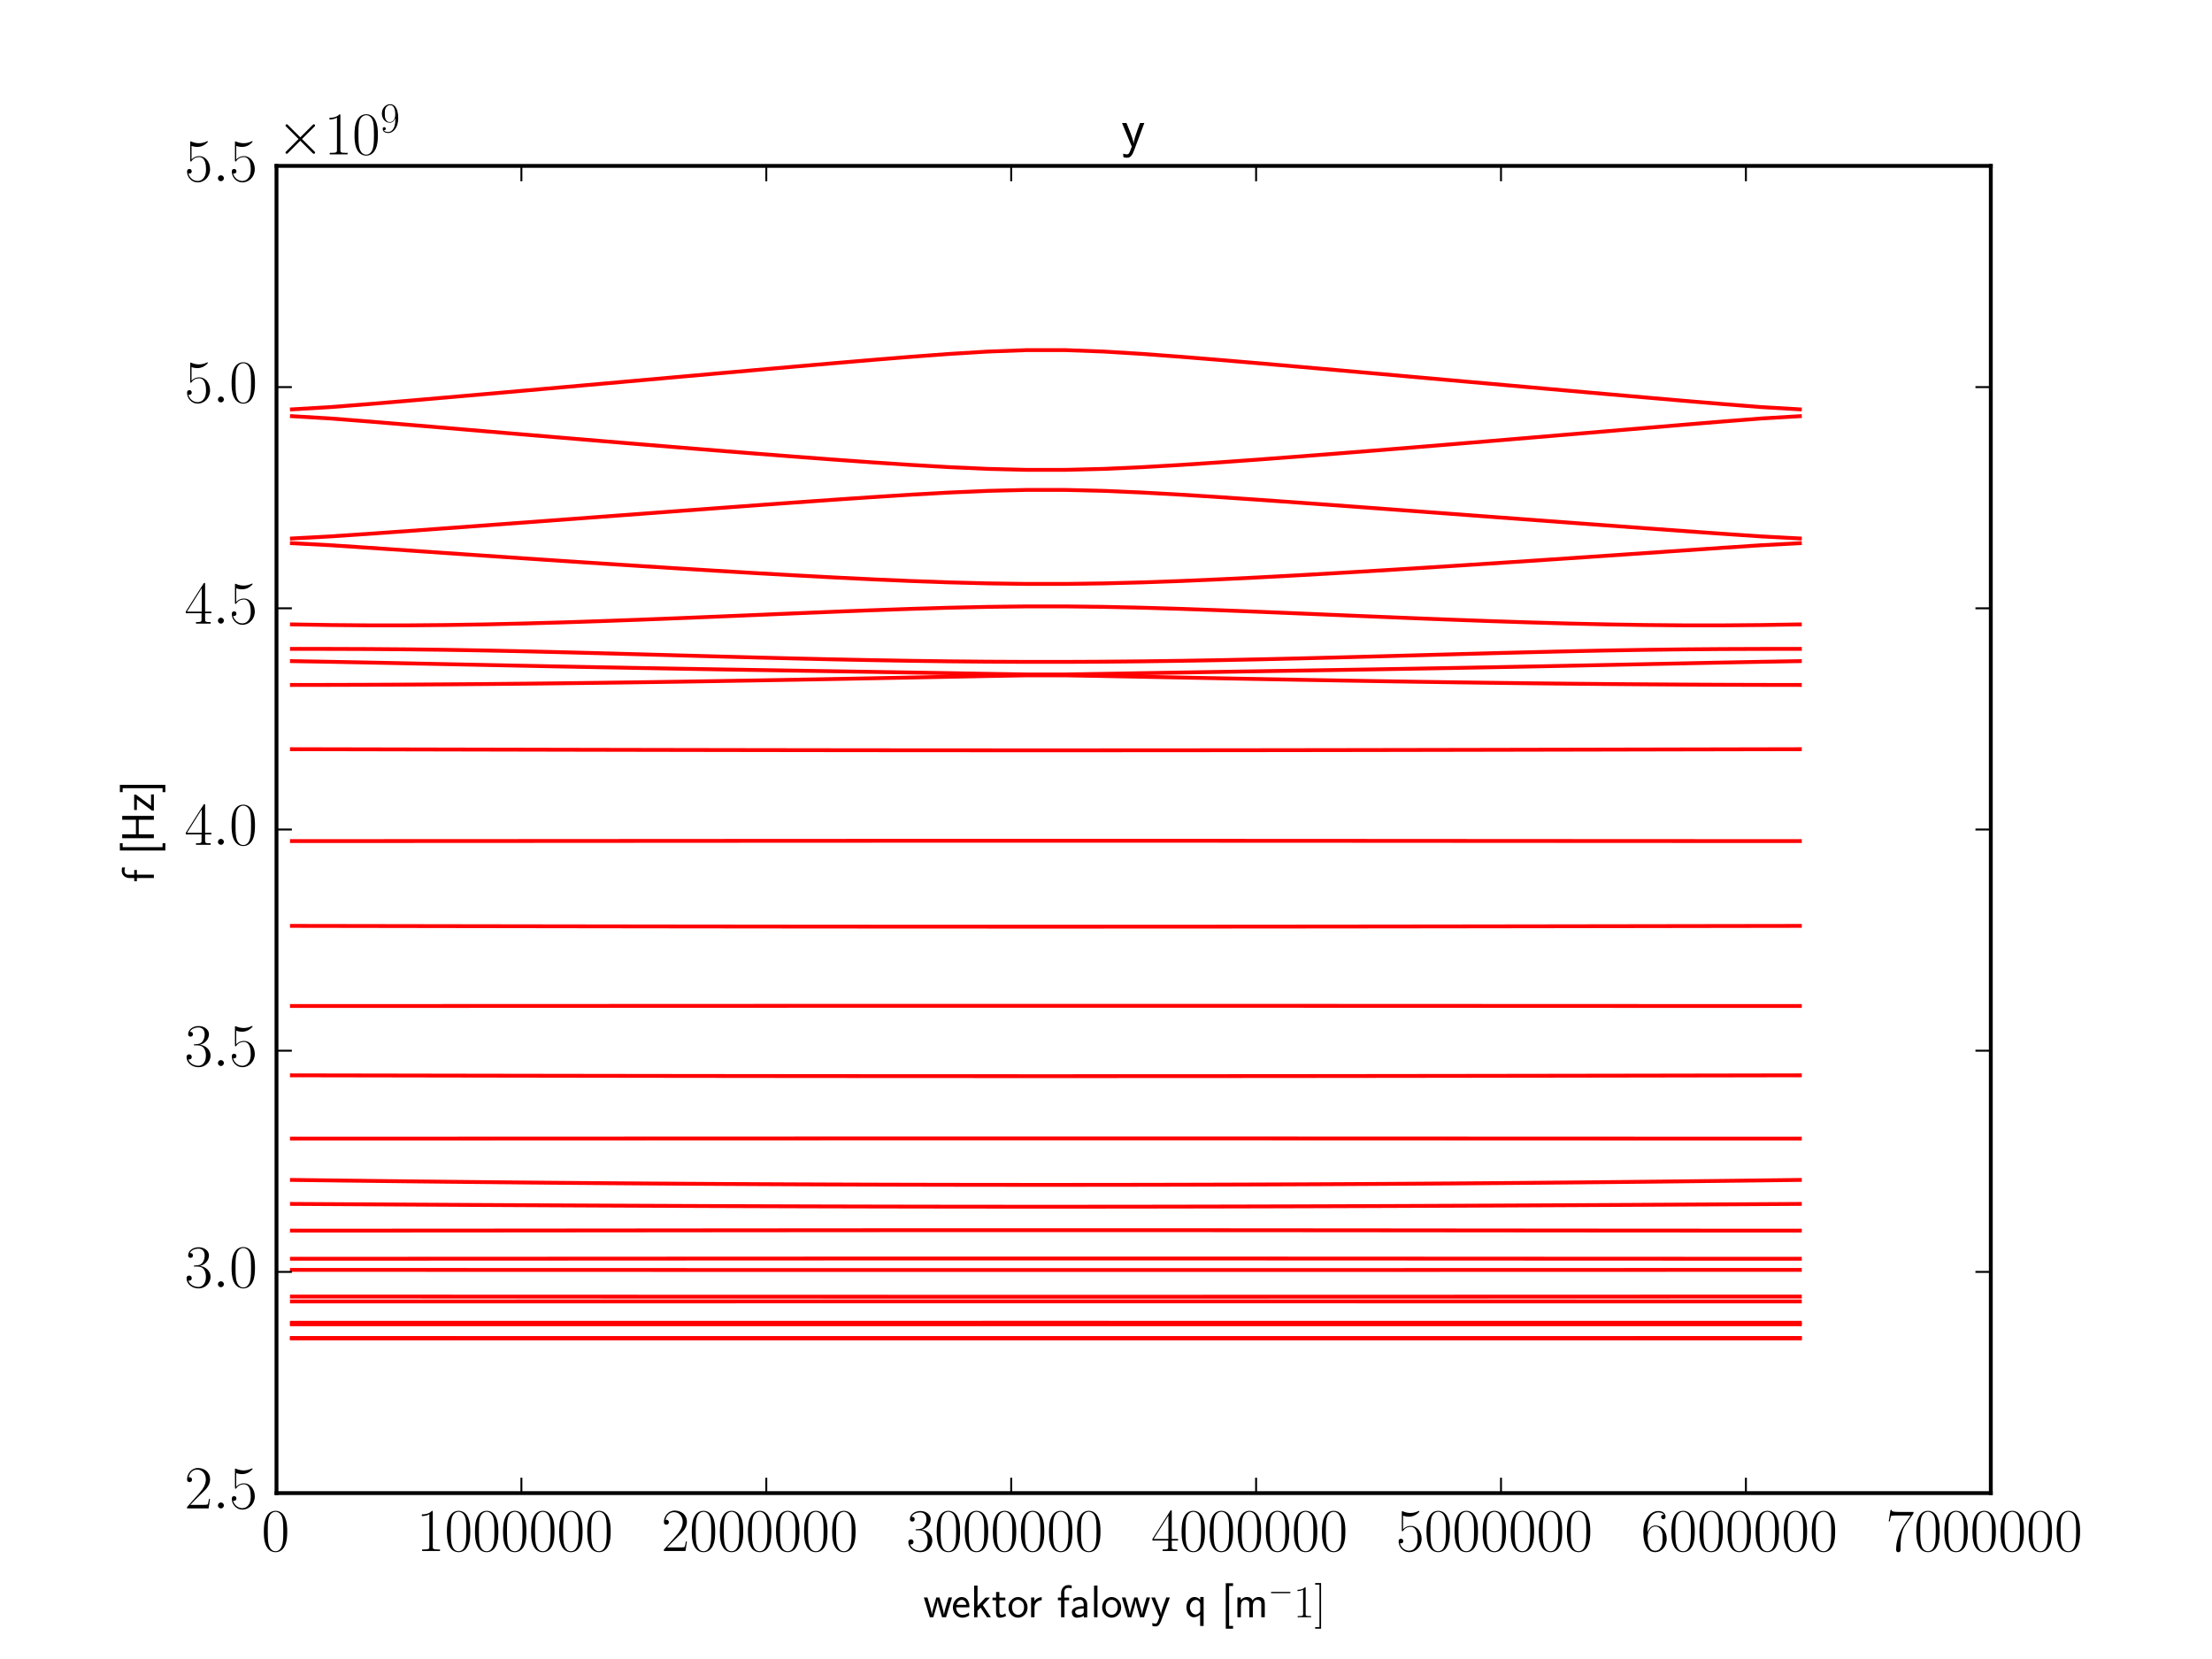 <?xml version="1.0" encoding="utf-8" standalone="no"?>
<!DOCTYPE svg PUBLIC "-//W3C//DTD SVG 1.1//EN"
  "http://www.w3.org/Graphics/SVG/1.1/DTD/svg11.dtd">
<!-- Created with matplotlib (http://matplotlib.org/) -->
<svg height="432pt" version="1.1" viewBox="0 0 576 432" width="576pt" xmlns="http://www.w3.org/2000/svg" xmlns:xlink="http://www.w3.org/1999/xlink">
 <defs>
  <style type="text/css">
*{stroke-linecap:butt;stroke-linejoin:round;stroke-miterlimit:100000;}
  </style>
 </defs>
 <g id="figure_1">
  <g id="patch_1">
   <path d="M 0 432 
L 576 432 
L 576 0 
L 0 0 
z
" style="fill:#ffffff;"/>
  </g>
  <g id="axes_1">
   <g id="patch_2">
    <path d="M 72 388.8 
L 518.4 388.8 
L 518.4 43.2 
L 72 43.2 
z
" style="fill:#ffffff;"/>
   </g>
   <g id="line2d_1">
    <path clip-path="url(#p11ca527cda)" d="M 76.007 348.497 
L 86.075 348.497 
L 96.144 348.497 
L 106.213 348.497 
L 116.281 348.497 
L 126.35 348.497 
L 136.418 348.497 
L 146.487 348.497 
L 156.555 348.497 
L 166.624 348.497 
L 176.693 348.497 
L 186.761 348.497 
L 196.83 348.497 
L 206.898 348.497 
L 216.967 348.497 
L 227.035 348.497 
L 237.104 348.497 
L 247.172 348.497 
L 257.241 348.497 
L 267.31 348.497 
L 277.378 348.497 
L 287.447 348.497 
L 297.515 348.497 
L 307.584 348.497 
L 317.652 348.497 
L 327.721 348.497 
L 337.79 348.497 
L 347.858 348.497 
L 357.927 348.497 
L 367.995 348.497 
L 378.064 348.497 
L 388.132 348.497 
L 398.201 348.497 
L 408.269 348.497 
L 418.338 348.497 
L 428.407 348.497 
L 438.475 348.497 
L 448.544 348.497 
L 458.612 348.497 
L 468.681 348.497 
" style="fill:none;stroke:#ff0000;stroke-linecap:square;"/>
   </g>
   <g id="line2d_2">
    <path clip-path="url(#p11ca527cda)" d="M 76.007 348.412 
L 86.075 348.412 
L 96.144 348.412 
L 106.213 348.412 
L 116.281 348.412 
L 126.35 348.413 
L 136.418 348.413 
L 146.487 348.413 
L 156.555 348.413 
L 166.624 348.413 
L 176.693 348.414 
L 186.761 348.414 
L 196.83 348.414 
L 206.898 348.414 
L 216.967 348.414 
L 227.035 348.414 
L 237.104 348.414 
L 247.172 348.414 
L 257.241 348.414 
L 267.31 348.414 
L 277.378 348.414 
L 287.447 348.414 
L 297.515 348.414 
L 307.584 348.414 
L 317.652 348.414 
L 327.721 348.414 
L 337.79 348.414 
L 347.858 348.414 
L 357.927 348.414 
L 367.995 348.414 
L 378.064 348.413 
L 388.132 348.413 
L 398.201 348.413 
L 408.269 348.413 
L 418.338 348.413 
L 428.407 348.412 
L 438.475 348.412 
L 448.544 348.412 
L 458.612 348.412 
L 468.681 348.412 
" style="fill:none;stroke:#ff0000;stroke-linecap:square;"/>
   </g>
   <g id="line2d_3">
    <path clip-path="url(#p11ca527cda)" d="M 76.007 344.844 
L 86.075 344.844 
L 96.144 344.844 
L 106.213 344.844 
L 116.281 344.844 
L 126.35 344.845 
L 136.418 344.845 
L 146.487 344.845 
L 156.555 344.845 
L 166.624 344.845 
L 176.693 344.845 
L 186.761 344.846 
L 196.83 344.846 
L 206.898 344.846 
L 216.967 344.846 
L 227.035 344.846 
L 237.104 344.846 
L 247.172 344.846 
L 257.241 344.846 
L 267.31 344.846 
L 277.378 344.846 
L 287.447 344.846 
L 297.515 344.846 
L 307.584 344.846 
L 317.652 344.846 
L 327.721 344.846 
L 337.79 344.846 
L 347.858 344.846 
L 357.927 344.846 
L 367.995 344.845 
L 378.064 344.845 
L 388.132 344.845 
L 398.201 344.845 
L 408.269 344.845 
L 418.338 344.845 
L 428.407 344.844 
L 438.475 344.844 
L 448.544 344.844 
L 458.612 344.844 
L 468.681 344.844 
" style="fill:none;stroke:#ff0000;stroke-linecap:square;"/>
   </g>
   <g id="line2d_4">
    <path clip-path="url(#p11ca527cda)" d="M 76.007 344.44 
L 86.075 344.44 
L 96.144 344.44 
L 106.213 344.44 
L 116.281 344.44 
L 126.35 344.439 
L 136.418 344.439 
L 146.487 344.438 
L 156.555 344.438 
L 166.624 344.437 
L 176.693 344.437 
L 186.761 344.437 
L 196.83 344.436 
L 206.898 344.436 
L 216.967 344.435 
L 227.035 344.435 
L 237.104 344.435 
L 247.172 344.435 
L 257.241 344.434 
L 267.31 344.434 
L 277.378 344.434 
L 287.447 344.434 
L 297.515 344.435 
L 307.584 344.435 
L 317.652 344.435 
L 327.721 344.435 
L 337.79 344.436 
L 347.858 344.436 
L 357.927 344.437 
L 367.995 344.437 
L 378.064 344.437 
L 388.132 344.438 
L 398.201 344.438 
L 408.269 344.439 
L 418.338 344.439 
L 428.407 344.44 
L 438.475 344.44 
L 448.544 344.44 
L 458.612 344.44 
L 468.681 344.44 
" style="fill:none;stroke:#ff0000;stroke-linecap:square;"/>
   </g>
   <g id="line2d_5">
    <path clip-path="url(#p11ca527cda)" d="M 76.007 338.891 
L 86.075 338.891 
L 96.144 338.891 
L 106.213 338.891 
L 116.281 338.89 
L 126.35 338.89 
L 136.418 338.889 
L 146.487 338.889 
L 156.555 338.888 
L 166.624 338.888 
L 176.693 338.887 
L 186.761 338.887 
L 196.83 338.886 
L 206.898 338.886 
L 216.967 338.885 
L 227.035 338.885 
L 237.104 338.884 
L 247.172 338.884 
L 257.241 338.884 
L 267.31 338.884 
L 277.378 338.884 
L 287.447 338.884 
L 297.515 338.884 
L 307.584 338.885 
L 317.652 338.885 
L 327.721 338.885 
L 337.79 338.886 
L 347.858 338.886 
L 357.927 338.887 
L 367.995 338.887 
L 378.064 338.888 
L 388.132 338.888 
L 398.201 338.889 
L 408.269 338.889 
L 418.338 338.89 
L 428.407 338.89 
L 438.475 338.891 
L 448.544 338.891 
L 458.612 338.891 
L 468.681 338.891 
" style="fill:none;stroke:#ff0000;stroke-linecap:square;"/>
   </g>
   <g id="line2d_6">
    <path clip-path="url(#p11ca527cda)" d="M 76.007 337.617 
L 86.075 337.62 
L 96.144 337.623 
L 106.213 337.626 
L 116.281 337.629 
L 126.35 337.633 
L 136.418 337.636 
L 146.487 337.639 
L 156.555 337.642 
L 166.624 337.645 
L 176.693 337.648 
L 186.761 337.651 
L 196.83 337.653 
L 206.898 337.656 
L 216.967 337.658 
L 227.035 337.659 
L 237.104 337.661 
L 247.172 337.662 
L 257.241 337.662 
L 267.31 337.663 
L 277.378 337.663 
L 287.447 337.662 
L 297.515 337.662 
L 307.584 337.661 
L 317.652 337.659 
L 327.721 337.658 
L 337.79 337.656 
L 347.858 337.653 
L 357.927 337.651 
L 367.995 337.648 
L 378.064 337.645 
L 388.132 337.642 
L 398.201 337.639 
L 408.269 337.636 
L 418.338 337.633 
L 428.407 337.629 
L 438.475 337.626 
L 448.544 337.623 
L 458.612 337.62 
L 468.681 337.617 
" style="fill:none;stroke:#ff0000;stroke-linecap:square;"/>
   </g>
   <g id="line2d_7">
    <path clip-path="url(#p11ca527cda)" d="M 76.007 330.678 
L 86.075 330.679 
L 96.144 330.681 
L 106.213 330.683 
L 116.281 330.685 
L 126.35 330.688 
L 136.418 330.691 
L 146.487 330.693 
L 156.555 330.696 
L 166.624 330.699 
L 176.693 330.701 
L 186.761 330.704 
L 196.83 330.706 
L 206.898 330.708 
L 216.967 330.71 
L 227.035 330.712 
L 237.104 330.713 
L 247.172 330.714 
L 257.241 330.715 
L 267.31 330.715 
L 277.378 330.715 
L 287.447 330.715 
L 297.515 330.714 
L 307.584 330.713 
L 317.652 330.712 
L 327.721 330.71 
L 337.79 330.708 
L 347.858 330.706 
L 357.927 330.704 
L 367.995 330.701 
L 378.064 330.699 
L 388.132 330.696 
L 398.201 330.693 
L 408.269 330.69 
L 418.338 330.688 
L 428.407 330.685 
L 438.475 330.683 
L 448.544 330.681 
L 458.612 330.679 
L 468.681 330.678 
" style="fill:none;stroke:#ff0000;stroke-linecap:square;"/>
   </g>
   <g id="line2d_8">
    <path clip-path="url(#p11ca527cda)" d="M 76.007 327.774 
L 86.075 327.773 
L 96.144 327.771 
L 106.213 327.768 
L 116.281 327.764 
L 126.35 327.76 
L 136.418 327.756 
L 146.487 327.751 
L 156.555 327.746 
L 166.624 327.741 
L 176.693 327.736 
L 186.761 327.731 
L 196.83 327.727 
L 206.898 327.723 
L 216.967 327.719 
L 227.035 327.716 
L 237.104 327.713 
L 247.172 327.711 
L 257.241 327.71 
L 267.31 327.709 
L 277.378 327.709 
L 287.447 327.71 
L 297.515 327.711 
L 307.584 327.713 
L 317.652 327.716 
L 327.721 327.719 
L 337.79 327.723 
L 347.858 327.727 
L 357.927 327.731 
L 367.995 327.736 
L 378.064 327.741 
L 388.132 327.746 
L 398.201 327.751 
L 408.269 327.756 
L 418.338 327.76 
L 428.407 327.764 
L 438.475 327.768 
L 448.544 327.771 
L 458.612 327.773 
L 468.681 327.774 
" style="fill:none;stroke:#ff0000;stroke-linecap:square;"/>
   </g>
   <g id="line2d_9">
    <path clip-path="url(#p11ca527cda)" d="M 76.007 320.449 
L 86.075 320.447 
L 96.144 320.444 
L 106.213 320.44 
L 116.281 320.434 
L 126.35 320.428 
L 136.418 320.42 
L 146.487 320.412 
L 156.555 320.403 
L 166.624 320.395 
L 176.693 320.386 
L 186.761 320.377 
L 196.83 320.369 
L 206.898 320.361 
L 216.967 320.354 
L 227.035 320.348 
L 237.104 320.343 
L 247.172 320.339 
L 257.241 320.337 
L 267.31 320.336 
L 277.378 320.336 
L 287.447 320.337 
L 297.515 320.339 
L 307.584 320.343 
L 317.652 320.348 
L 327.721 320.354 
L 337.79 320.361 
L 347.858 320.369 
L 357.927 320.377 
L 367.995 320.386 
L 378.064 320.395 
L 388.132 320.404 
L 398.201 320.412 
L 408.269 320.42 
L 418.338 320.428 
L 428.407 320.434 
L 438.475 320.44 
L 448.544 320.444 
L 458.612 320.447 
L 468.681 320.449 
" style="fill:none;stroke:#ff0000;stroke-linecap:square;"/>
   </g>
   <g id="line2d_10">
    <path clip-path="url(#p11ca527cda)" d="M 76.007 313.496 
L 86.075 313.555 
L 96.144 313.613 
L 106.213 313.67 
L 116.281 313.726 
L 126.35 313.78 
L 136.418 313.832 
L 146.487 313.882 
L 156.555 313.93 
L 166.624 313.975 
L 176.693 314.018 
L 186.761 314.057 
L 196.83 314.092 
L 206.898 314.124 
L 216.967 314.152 
L 227.035 314.175 
L 237.104 314.194 
L 247.172 314.209 
L 257.241 314.219 
L 267.31 314.223 
L 277.378 314.223 
L 287.447 314.219 
L 297.515 314.209 
L 307.584 314.194 
L 317.652 314.175 
L 327.721 314.152 
L 337.79 314.124 
L 347.858 314.092 
L 357.927 314.057 
L 367.995 314.018 
L 378.064 313.975 
L 388.132 313.93 
L 398.201 313.882 
L 408.269 313.832 
L 418.338 313.78 
L 428.407 313.725 
L 438.475 313.67 
L 448.544 313.613 
L 458.612 313.555 
L 468.681 313.496 
" style="fill:none;stroke:#ff0000;stroke-linecap:square;"/>
   </g>
   <g id="line2d_11">
    <path clip-path="url(#p11ca527cda)" d="M 76.007 307.25 
L 86.075 307.378 
L 96.144 307.5 
L 106.213 307.616 
L 116.281 307.724 
L 126.35 307.826 
L 136.418 307.921 
L 146.487 308.01 
L 156.555 308.091 
L 166.624 308.166 
L 176.693 308.234 
L 186.761 308.295 
L 196.83 308.349 
L 206.898 308.397 
L 216.967 308.437 
L 227.035 308.471 
L 237.104 308.498 
L 247.172 308.518 
L 257.241 308.532 
L 267.31 308.539 
L 277.378 308.539 
L 287.447 308.532 
L 297.515 308.518 
L 307.584 308.498 
L 317.652 308.471 
L 327.721 308.437 
L 337.79 308.397 
L 347.858 308.349 
L 357.927 308.295 
L 367.995 308.234 
L 378.064 308.166 
L 388.132 308.091 
L 398.201 308.01 
L 408.269 307.921 
L 418.338 307.826 
L 428.407 307.724 
L 438.475 307.615 
L 448.544 307.5 
L 458.612 307.378 
L 468.681 307.25 
" style="fill:none;stroke:#ff0000;stroke-linecap:square;"/>
   </g>
   <g id="line2d_12">
    <path clip-path="url(#p11ca527cda)" d="M 76.007 296.489 
L 86.075 296.488 
L 96.144 296.486 
L 106.213 296.484 
L 116.281 296.481 
L 126.35 296.478 
L 136.418 296.474 
L 146.487 296.471 
L 156.555 296.467 
L 166.624 296.463 
L 176.693 296.459 
L 186.761 296.455 
L 196.83 296.452 
L 206.898 296.449 
L 216.967 296.446 
L 227.035 296.444 
L 237.104 296.442 
L 247.172 296.44 
L 257.241 296.439 
L 267.31 296.439 
L 277.378 296.439 
L 287.447 296.439 
L 297.515 296.441 
L 307.584 296.442 
L 317.652 296.444 
L 327.721 296.446 
L 337.79 296.449 
L 347.858 296.452 
L 357.927 296.456 
L 367.995 296.459 
L 378.064 296.463 
L 388.132 296.467 
L 398.201 296.471 
L 408.269 296.475 
L 418.338 296.478 
L 428.407 296.481 
L 438.475 296.484 
L 448.544 296.486 
L 458.612 296.488 
L 468.681 296.489 
" style="fill:none;stroke:#ff0000;stroke-linecap:square;"/>
   </g>
   <g id="line2d_13">
    <path clip-path="url(#p11ca527cda)" d="M 76.007 280.013 
L 86.075 280.031 
L 96.144 280.048 
L 106.213 280.065 
L 116.281 280.082 
L 126.35 280.099 
L 136.418 280.114 
L 146.487 280.129 
L 156.555 280.144 
L 166.624 280.157 
L 176.693 280.17 
L 186.761 280.181 
L 196.83 280.192 
L 206.898 280.201 
L 216.967 280.209 
L 227.035 280.216 
L 237.104 280.221 
L 247.172 280.225 
L 257.241 280.228 
L 267.31 280.229 
L 277.378 280.229 
L 287.447 280.228 
L 297.515 280.225 
L 307.584 280.221 
L 317.652 280.215 
L 327.721 280.209 
L 337.79 280.201 
L 347.858 280.191 
L 357.927 280.181 
L 367.995 280.169 
L 378.064 280.157 
L 388.132 280.143 
L 398.201 280.129 
L 408.269 280.114 
L 418.338 280.098 
L 428.407 280.082 
L 438.475 280.065 
L 448.544 280.048 
L 458.612 280.03 
L 468.681 280.012 
" style="fill:none;stroke:#ff0000;stroke-linecap:square;"/>
   </g>
   <g id="line2d_14">
    <path clip-path="url(#p11ca527cda)" d="M 76.007 261.958 
L 86.075 261.957 
L 96.144 261.956 
L 106.213 261.953 
L 116.281 261.95 
L 126.35 261.947 
L 136.418 261.944 
L 146.487 261.94 
L 156.555 261.936 
L 166.624 261.932 
L 176.693 261.928 
L 186.761 261.924 
L 196.83 261.92 
L 206.898 261.917 
L 216.967 261.914 
L 227.035 261.911 
L 237.104 261.909 
L 247.172 261.907 
L 257.241 261.906 
L 267.31 261.906 
L 277.378 261.906 
L 287.447 261.906 
L 297.515 261.907 
L 307.584 261.909 
L 317.652 261.911 
L 327.721 261.914 
L 337.79 261.917 
L 347.858 261.92 
L 357.927 261.924 
L 367.995 261.928 
L 378.064 261.932 
L 388.132 261.936 
L 398.201 261.94 
L 408.269 261.944 
L 418.338 261.948 
L 428.407 261.951 
L 438.475 261.954 
L 448.544 261.956 
L 458.612 261.958 
L 468.681 261.958 
" style="fill:none;stroke:#ff0000;stroke-linecap:square;"/>
   </g>
   <g id="line2d_15">
    <path clip-path="url(#p11ca527cda)" d="M 76.007 241.101 
L 86.075 241.116 
L 96.144 241.132 
L 106.213 241.147 
L 116.281 241.162 
L 126.35 241.178 
L 136.418 241.192 
L 146.487 241.207 
L 156.555 241.22 
L 166.624 241.234 
L 176.693 241.246 
L 186.761 241.257 
L 196.83 241.267 
L 206.898 241.277 
L 216.967 241.285 
L 227.035 241.292 
L 237.104 241.297 
L 247.172 241.301 
L 257.241 241.304 
L 267.31 241.306 
L 277.378 241.306 
L 287.447 241.304 
L 297.515 241.301 
L 307.584 241.297 
L 317.652 241.291 
L 327.721 241.285 
L 337.79 241.276 
L 347.858 241.267 
L 357.927 241.257 
L 367.995 241.245 
L 378.064 241.233 
L 388.132 241.22 
L 398.201 241.206 
L 408.269 241.192 
L 418.338 241.177 
L 428.407 241.162 
L 438.475 241.146 
L 448.544 241.131 
L 458.612 241.116 
L 468.681 241.101 
" style="fill:none;stroke:#ff0000;stroke-linecap:square;"/>
   </g>
   <g id="line2d_16">
    <path clip-path="url(#p11ca527cda)" d="M 76.007 219.009 
L 86.075 219.008 
L 96.144 219.005 
L 106.213 219.002 
L 116.281 218.998 
L 126.35 218.993 
L 136.418 218.988 
L 146.487 218.982 
L 156.555 218.976 
L 166.624 218.97 
L 176.693 218.964 
L 186.761 218.959 
L 196.83 218.953 
L 206.898 218.948 
L 216.967 218.944 
L 227.035 218.94 
L 237.104 218.936 
L 247.172 218.934 
L 257.241 218.932 
L 267.31 218.932 
L 277.378 218.932 
L 287.447 218.932 
L 297.515 218.934 
L 307.584 218.937 
L 317.652 218.94 
L 327.721 218.944 
L 337.79 218.948 
L 347.858 218.953 
L 357.927 218.959 
L 367.995 218.965 
L 378.064 218.971 
L 388.132 218.977 
L 398.201 218.983 
L 408.269 218.988 
L 418.338 218.994 
L 428.407 218.998 
L 438.475 219.003 
L 448.544 219.006 
L 458.612 219.008 
L 468.681 219.009 
" style="fill:none;stroke:#ff0000;stroke-linecap:square;"/>
   </g>
   <g id="line2d_17">
    <path clip-path="url(#p11ca527cda)" d="M 76.007 195.088 
L 86.075 195.108 
L 96.144 195.128 
L 106.213 195.149 
L 116.281 195.17 
L 126.35 195.191 
L 136.418 195.212 
L 146.487 195.233 
L 156.555 195.253 
L 166.624 195.272 
L 176.693 195.29 
L 186.761 195.307 
L 196.83 195.323 
L 206.898 195.337 
L 216.967 195.35 
L 227.035 195.361 
L 237.104 195.369 
L 247.172 195.376 
L 257.241 195.38 
L 267.31 195.383 
L 277.378 195.383 
L 287.447 195.38 
L 297.515 195.376 
L 307.584 195.369 
L 317.652 195.36 
L 327.721 195.35 
L 337.79 195.337 
L 347.858 195.323 
L 357.927 195.307 
L 367.995 195.29 
L 378.064 195.271 
L 388.132 195.252 
L 398.201 195.232 
L 408.269 195.212 
L 418.338 195.191 
L 428.407 195.169 
L 438.475 195.148 
L 448.544 195.128 
L 458.612 195.107 
L 468.681 195.087 
" style="fill:none;stroke:#ff0000;stroke-linecap:square;"/>
   </g>
   <g id="line2d_18">
    <path clip-path="url(#p11ca527cda)" d="M 76.007 178.359 
L 86.075 178.344 
L 96.144 178.313 
L 106.213 178.265 
L 116.281 178.202 
L 126.35 178.123 
L 136.418 178.029 
L 146.487 177.921 
L 156.555 177.798 
L 166.624 177.662 
L 176.693 177.514 
L 186.761 177.354 
L 196.83 177.184 
L 206.898 177.005 
L 216.967 176.818 
L 227.035 176.626 
L 237.104 176.43 
L 247.172 176.233 
L 257.241 176.038 
L 267.31 175.861 
L 277.378 175.861 
L 287.447 176.037 
L 297.515 176.232 
L 307.584 176.43 
L 317.652 176.626 
L 327.721 176.818 
L 337.79 177.005 
L 347.858 177.184 
L 357.927 177.354 
L 367.995 177.514 
L 378.064 177.662 
L 388.132 177.798 
L 398.201 177.921 
L 408.269 178.029 
L 418.338 178.123 
L 428.407 178.202 
L 438.475 178.265 
L 448.544 178.313 
L 458.612 178.344 
L 468.681 178.359 
" style="fill:none;stroke:#ff0000;stroke-linecap:square;"/>
   </g>
   <g id="line2d_19">
    <path clip-path="url(#p11ca527cda)" d="M 76.007 172.156 
L 86.075 172.331 
L 96.144 172.528 
L 106.213 172.735 
L 116.281 172.946 
L 126.35 173.156 
L 136.418 173.363 
L 146.487 173.564 
L 156.555 173.758 
L 166.624 173.945 
L 176.693 174.125 
L 186.761 174.298 
L 196.83 174.466 
L 206.898 174.629 
L 216.967 174.791 
L 227.035 174.954 
L 237.104 175.119 
L 247.172 175.288 
L 257.241 175.462 
L 267.31 175.628 
L 277.378 175.628 
L 287.447 175.463 
L 297.515 175.288 
L 307.584 175.119 
L 317.652 174.954 
L 327.721 174.792 
L 337.79 174.63 
L 347.858 174.466 
L 357.927 174.298 
L 367.995 174.125 
L 378.064 173.945 
L 388.132 173.758 
L 398.201 173.564 
L 408.269 173.363 
L 418.338 173.156 
L 428.407 172.946 
L 438.475 172.735 
L 448.544 172.528 
L 458.612 172.332 
L 468.681 172.156 
" style="fill:none;stroke:#ff0000;stroke-linecap:square;"/>
   </g>
   <g id="line2d_20">
    <path clip-path="url(#p11ca527cda)" d="M 76.007 168.967 
L 86.075 168.975 
L 96.144 169.011 
L 106.213 169.089 
L 116.281 169.215 
L 126.35 169.387 
L 136.418 169.598 
L 146.487 169.84 
L 156.555 170.104 
L 166.624 170.38 
L 176.693 170.66 
L 186.761 170.938 
L 196.83 171.208 
L 206.898 171.462 
L 216.967 171.695 
L 227.035 171.901 
L 237.104 172.075 
L 247.172 172.21 
L 257.241 172.303 
L 267.31 172.35 
L 277.378 172.35 
L 287.447 172.303 
L 297.515 172.21 
L 307.584 172.075 
L 317.652 171.902 
L 327.721 171.695 
L 337.79 171.462 
L 347.858 171.208 
L 357.927 170.939 
L 367.995 170.661 
L 378.064 170.38 
L 388.132 170.104 
L 398.201 169.841 
L 408.269 169.599 
L 418.338 169.387 
L 428.407 169.215 
L 438.475 169.09 
L 448.544 169.012 
L 458.612 168.976 
L 468.681 168.968 
" style="fill:none;stroke:#ff0000;stroke-linecap:square;"/>
   </g>
   <g id="line2d_21">
    <path clip-path="url(#p11ca527cda)" d="M 76.007 162.59 
L 86.075 162.755 
L 96.144 162.839 
L 106.213 162.837 
L 116.281 162.751 
L 126.35 162.588 
L 136.418 162.357 
L 146.487 162.07 
L 156.555 161.737 
L 166.624 161.369 
L 176.693 160.975 
L 186.761 160.563 
L 196.83 160.141 
L 206.898 159.718 
L 216.967 159.303 
L 227.035 158.909 
L 237.104 158.55 
L 247.172 158.248 
L 257.241 158.025 
L 267.31 157.906 
L 277.378 157.906 
L 287.447 158.025 
L 297.515 158.247 
L 307.584 158.549 
L 317.652 158.908 
L 327.721 159.302 
L 337.79 159.717 
L 347.858 160.141 
L 357.927 160.562 
L 367.995 160.974 
L 378.064 161.368 
L 388.132 161.736 
L 398.201 162.069 
L 408.269 162.356 
L 418.338 162.587 
L 428.407 162.751 
L 438.475 162.836 
L 448.544 162.838 
L 458.612 162.755 
L 468.681 162.59 
" style="fill:none;stroke:#ff0000;stroke-linecap:square;"/>
   </g>
   <g id="line2d_22">
    <path clip-path="url(#p11ca527cda)" d="M 76.007 141.446 
L 86.075 141.978 
L 96.144 142.643 
L 106.213 143.331 
L 116.281 144.023 
L 126.35 144.711 
L 136.418 145.394 
L 146.487 146.068 
L 156.555 146.731 
L 166.624 147.383 
L 176.693 148.021 
L 186.761 148.641 
L 196.83 149.241 
L 206.898 149.814 
L 216.967 150.354 
L 227.035 150.85 
L 237.104 151.288 
L 247.172 151.65 
L 257.241 151.911 
L 267.31 152.05 
L 277.378 152.05 
L 287.447 151.912 
L 297.515 151.65 
L 307.584 151.289 
L 317.652 150.851 
L 327.721 150.355 
L 337.79 149.815 
L 347.858 149.242 
L 357.927 148.642 
L 367.995 148.022 
L 378.064 147.384 
L 388.132 146.732 
L 398.201 146.069 
L 408.269 145.395 
L 418.338 144.712 
L 428.407 144.024 
L 438.475 143.332 
L 448.544 142.644 
L 458.612 141.978 
L 468.681 141.447 
" style="fill:none;stroke:#ff0000;stroke-linecap:square;"/>
   </g>
   <g id="line2d_23">
    <path clip-path="url(#p11ca527cda)" d="M 76.007 140.217 
L 86.075 139.68 
L 96.144 138.998 
L 106.213 138.281 
L 116.281 137.551 
L 126.35 136.812 
L 136.418 136.068 
L 146.487 135.32 
L 156.555 134.57 
L 166.624 133.82 
L 176.693 133.07 
L 186.761 132.324 
L 196.83 131.583 
L 206.898 130.854 
L 216.967 130.141 
L 227.035 129.457 
L 237.104 128.819 
L 247.172 128.257 
L 257.241 127.82 
L 267.31 127.574 
L 277.378 127.574 
L 287.447 127.819 
L 297.515 128.256 
L 307.584 128.817 
L 317.652 129.456 
L 327.721 130.14 
L 337.79 130.852 
L 347.858 131.582 
L 357.927 132.322 
L 367.995 133.068 
L 378.064 133.818 
L 388.132 134.569 
L 398.201 135.318 
L 408.269 136.066 
L 418.338 136.81 
L 428.407 137.549 
L 438.475 138.28 
L 448.544 138.996 
L 458.612 139.678 
L 468.681 140.216 
" style="fill:none;stroke:#ff0000;stroke-linecap:square;"/>
   </g>
   <g id="line2d_24">
    <path clip-path="url(#p11ca527cda)" d="M 76.007 108.373 
L 86.075 108.971 
L 96.144 109.761 
L 106.213 110.596 
L 116.281 111.445 
L 126.35 112.298 
L 136.418 113.149 
L 146.487 113.997 
L 156.555 114.84 
L 166.624 115.676 
L 176.693 116.503 
L 186.761 117.319 
L 196.83 118.122 
L 206.898 118.906 
L 216.967 119.665 
L 227.035 120.388 
L 237.104 121.057 
L 247.172 121.642 
L 257.241 122.094 
L 267.31 122.348 
L 277.378 122.348 
L 287.447 122.095 
L 297.515 121.643 
L 307.584 121.058 
L 317.652 120.389 
L 327.721 119.666 
L 337.79 118.907 
L 347.858 118.123 
L 357.927 117.321 
L 367.995 116.505 
L 378.064 115.677 
L 388.132 114.842 
L 398.201 113.999 
L 408.269 113.151 
L 418.338 112.299 
L 428.407 111.447 
L 438.475 110.598 
L 448.544 109.762 
L 458.612 108.972 
L 468.681 108.374 
" style="fill:none;stroke:#ff0000;stroke-linecap:square;"/>
   </g>
   <g id="line2d_25">
    <path clip-path="url(#p11ca527cda)" d="M 76.007 106.598 
L 86.075 106.004 
L 96.144 105.211 
L 106.213 104.364 
L 116.281 103.495 
L 126.35 102.615 
L 136.418 101.727 
L 146.487 100.835 
L 156.555 99.94 
L 166.624 99.042 
L 176.693 98.144 
L 186.761 97.247 
L 196.83 96.353 
L 206.898 95.465 
L 216.967 94.59 
L 227.035 93.734 
L 237.104 92.915 
L 247.172 92.164 
L 257.241 91.545 
L 267.31 91.172 
L 277.378 91.171 
L 287.447 91.544 
L 297.515 92.163 
L 307.584 92.914 
L 317.652 93.733 
L 327.721 94.588 
L 337.79 95.464 
L 347.858 96.351 
L 357.927 97.245 
L 367.995 98.143 
L 378.064 99.041 
L 388.132 99.938 
L 398.201 100.834 
L 408.269 101.726 
L 418.338 102.614 
L 428.407 103.494 
L 438.475 104.363 
L 448.544 105.21 
L 458.612 106.003 
L 468.681 106.598 
" style="fill:none;stroke:#ff0000;stroke-linecap:square;"/>
   </g>
   <g id="patch_3">
    <path d="M 518.4 388.8 
L 518.4 43.2 
" style="fill:none;stroke:#000000;stroke-linecap:square;stroke-linejoin:miter;"/>
   </g>
   <g id="patch_4">
    <path d="M 72 43.2 
L 518.4 43.2 
" style="fill:none;stroke:#000000;stroke-linecap:square;stroke-linejoin:miter;"/>
   </g>
   <g id="patch_5">
    <path d="M 72 388.8 
L 72 43.2 
" style="fill:none;stroke:#000000;stroke-linecap:square;stroke-linejoin:miter;"/>
   </g>
   <g id="patch_6">
    <path d="M 72 388.8 
L 518.4 388.8 
" style="fill:none;stroke:#000000;stroke-linecap:square;stroke-linejoin:miter;"/>
   </g>
   <g id="matplotlib.axis_1">
    <g id="xtick_1">
     <g id="line2d_26">
      <defs>
       <path d="M 0 0 
L 0 -4 
" id="m822b0a47ec" style="stroke:#000000;stroke-width:0.5;"/>
      </defs>
      <g>
       <use style="stroke:#000000;stroke-width:0.5;" x="72.0" xlink:href="#m822b0a47ec" y="388.8"/>
      </g>
     </g>
     <g id="line2d_27">
      <defs>
       <path d="M 0 0 
L 0 4 
" id="m34c91d3767" style="stroke:#000000;stroke-width:0.5;"/>
      </defs>
      <g>
       <use style="stroke:#000000;stroke-width:0.5;" x="72.0" xlink:href="#m34c91d3767" y="43.2"/>
      </g>
     </g>
     <g id="text_1">
      <!-- $0$ -->
      <defs>
       <path d="M 42 31.641 
C 42 37.75 41.906 48.125 37.703 56.109 
C 34 63.109 28.094 65.594 22.906 65.594 
C 18.094 65.594 12 63.406 8.203 56.203 
C 4.203 48.719 3.797 39.438 3.797 31.641 
C 3.797 25.953 3.906 17.281 7 9.672 
C 11.297 -0.609 19 -2 22.906 -2 
C 27.5 -2 34.5 -0.109 38.594 9.375 
C 41.594 16.281 42 24.359 42 31.641 
M 22.906 -0.406 
C 16.5 -0.406 12.703 5.078 11.297 12.688 
C 10.203 18.562 10.203 27.156 10.203 32.75 
C 10.203 40.438 10.203 46.828 11.5 52.922 
C 13.406 61.391 19 64 22.906 64 
C 27 64 32.297 61.297 34.203 53.125 
C 35.5 47.438 35.594 40.734 35.594 32.75 
C 35.594 26.25 35.594 18.266 34.406 12.375 
C 32.297 1.484 26.406 -0.406 22.906 -0.406 
" id="CMR17-48"/>
      </defs>
      <g transform="translate(68.098 403.87)scale(0.16 -0.16)">
       <use transform="scale(0.996)" xlink:href="#CMR17-48"/>
      </g>
     </g>
    </g>
    <g id="xtick_2">
     <g id="line2d_28">
      <g>
       <use style="stroke:#000000;stroke-width:0.5;" x="135.771" xlink:href="#m822b0a47ec" y="388.8"/>
      </g>
     </g>
     <g id="line2d_29">
      <g>
       <use style="stroke:#000000;stroke-width:0.5;" x="135.771" xlink:href="#m34c91d3767" y="43.2"/>
      </g>
     </g>
     <g id="text_2">
      <!-- $1000000$ -->
      <defs>
       <path d="M 26.594 63.406 
C 26.594 65.5 26.5 65.5 25.094 65.5 
C 21.203 61.188 15.297 59.797 9.703 59.797 
C 9.406 59.797 8.906 59.797 8.797 59.5 
C 8.703 59.297 8.703 59.094 8.703 57 
C 11.797 57 17 57.594 21 59.984 
L 21 7.203 
C 21 3.688 20.797 2.5 12.203 2.5 
L 9.203 2.5 
L 9.203 0 
C 14 0 19 0 23.797 0 
C 28.594 0 33.594 0 38.406 0 
L 38.406 2.5 
L 35.406 2.5 
C 26.797 2.5 26.594 3.594 26.594 7.156 
z
" id="CMR17-49"/>
      </defs>
      <g transform="translate(108.457 403.87)scale(0.16 -0.16)">
       <use transform="scale(0.996)" xlink:href="#CMR17-49"/>
       <use transform="translate(45.69 0.0)scale(0.996)" xlink:href="#CMR17-48"/>
       <use transform="translate(91.381 0.0)scale(0.996)" xlink:href="#CMR17-48"/>
       <use transform="translate(137.071 0.0)scale(0.996)" xlink:href="#CMR17-48"/>
       <use transform="translate(182.762 0.0)scale(0.996)" xlink:href="#CMR17-48"/>
       <use transform="translate(228.452 0.0)scale(0.996)" xlink:href="#CMR17-48"/>
       <use transform="translate(274.143 0.0)scale(0.996)" xlink:href="#CMR17-48"/>
      </g>
     </g>
    </g>
    <g id="xtick_3">
     <g id="line2d_30">
      <g>
       <use style="stroke:#000000;stroke-width:0.5;" x="199.543" xlink:href="#m822b0a47ec" y="388.8"/>
      </g>
     </g>
     <g id="line2d_31">
      <g>
       <use style="stroke:#000000;stroke-width:0.5;" x="199.543" xlink:href="#m34c91d3767" y="43.2"/>
      </g>
     </g>
     <g id="text_3">
      <!-- $2000000$ -->
      <defs>
       <path d="M 41.703 15.453 
L 39.906 15.453 
C 38.906 8.375 38.094 7.172 37.703 6.562 
C 37.203 5.766 30 5.766 28.594 5.766 
L 9.406 5.766 
C 13 9.672 20 16.75 28.5 24.953 
C 34.594 30.734 41.703 37.531 41.703 47.422 
C 41.703 59.219 32.297 66 21.797 66 
C 10.797 66 4.094 56.312 4.094 47.344 
C 4.094 43.438 7 42.938 8.203 42.938 
C 9.203 42.938 12.203 43.547 12.203 47.031 
C 12.203 50.109 9.594 51 8.203 51 
C 7.594 51 7 50.906 6.594 50.703 
C 8.5 59.219 14.297 63.406 20.406 63.406 
C 29.094 63.406 34.797 56.516 34.797 47.422 
C 34.797 38.734 29.703 31.25 24 24.75 
L 4.094 2.281 
L 4.094 0 
L 39.297 0 
z
" id="CMR17-50"/>
      </defs>
      <g transform="translate(172.229 403.87)scale(0.16 -0.16)">
       <use transform="scale(0.996)" xlink:href="#CMR17-50"/>
       <use transform="translate(45.69 0.0)scale(0.996)" xlink:href="#CMR17-48"/>
       <use transform="translate(91.381 0.0)scale(0.996)" xlink:href="#CMR17-48"/>
       <use transform="translate(137.071 0.0)scale(0.996)" xlink:href="#CMR17-48"/>
       <use transform="translate(182.762 0.0)scale(0.996)" xlink:href="#CMR17-48"/>
       <use transform="translate(228.452 0.0)scale(0.996)" xlink:href="#CMR17-48"/>
       <use transform="translate(274.143 0.0)scale(0.996)" xlink:href="#CMR17-48"/>
      </g>
     </g>
    </g>
    <g id="xtick_4">
     <g id="line2d_32">
      <g>
       <use style="stroke:#000000;stroke-width:0.5;" x="263.314" xlink:href="#m822b0a47ec" y="388.8"/>
      </g>
     </g>
     <g id="line2d_33">
      <g>
       <use style="stroke:#000000;stroke-width:0.5;" x="263.314" xlink:href="#m34c91d3767" y="43.2"/>
      </g>
     </g>
     <g id="text_4">
      <!-- $3000000$ -->
      <defs>
       <path d="M 22.094 33.703 
C 31 33.703 34.906 25.969 34.906 17.031 
C 34.906 5 28.5 0.391 22.703 0.391 
C 17.406 0.391 8.797 3.031 6.094 10.828 
C 6.594 10.625 7.094 10.625 7.594 10.625 
C 10 10.625 11.797 12.219 11.797 14.812 
C 11.797 17.703 9.594 19 7.594 19 
C 5.906 19 3.297 18.203 3.297 14.469 
C 3.297 5.234 12.297 -2 22.906 -2 
C 34 -2 42.5 6.719 42.5 16.953 
C 42.5 26.672 34.5 33.688 25 34.797 
C 32.594 36.375 39.906 43.062 39.906 52.016 
C 39.906 59.688 32 65.297 23 65.297 
C 13.906 65.297 5.906 59.828 5.906 52.016 
C 5.906 48.594 8.5 48 9.797 48 
C 11.906 48 13.703 49.297 13.703 51.891 
C 13.703 54.469 11.906 55.766 9.797 55.766 
C 9.406 55.766 8.906 55.766 8.5 55.578 
C 11.406 61.859 19.297 63 22.797 63 
C 26.297 63 32.906 61.328 32.906 51.875 
C 32.906 49.109 32.5 44.188 29.094 39.844 
C 26.094 36 22.703 36 19.406 35.688 
C 18.906 35.688 16.594 35.453 16.203 35.453 
C 15.5 35.359 15.094 35.266 15.094 34.5 
C 15.094 33.797 15.203 33.703 17.203 33.703 
z
" id="CMR17-51"/>
      </defs>
      <g transform="translate(236 403.87)scale(0.16 -0.16)">
       <use transform="scale(0.996)" xlink:href="#CMR17-51"/>
       <use transform="translate(45.69 0.0)scale(0.996)" xlink:href="#CMR17-48"/>
       <use transform="translate(91.381 0.0)scale(0.996)" xlink:href="#CMR17-48"/>
       <use transform="translate(137.071 0.0)scale(0.996)" xlink:href="#CMR17-48"/>
       <use transform="translate(182.762 0.0)scale(0.996)" xlink:href="#CMR17-48"/>
       <use transform="translate(228.452 0.0)scale(0.996)" xlink:href="#CMR17-48"/>
       <use transform="translate(274.143 0.0)scale(0.996)" xlink:href="#CMR17-48"/>
      </g>
     </g>
    </g>
    <g id="xtick_5">
     <g id="line2d_34">
      <g>
       <use style="stroke:#000000;stroke-width:0.5;" x="327.086" xlink:href="#m822b0a47ec" y="388.8"/>
      </g>
     </g>
     <g id="line2d_35">
      <g>
       <use style="stroke:#000000;stroke-width:0.5;" x="327.086" xlink:href="#m34c91d3767" y="43.2"/>
      </g>
     </g>
     <g id="text_5">
      <!-- $4000000$ -->
      <defs>
       <path d="M 33.594 64.406 
C 33.594 66.5 33.5 66.5 31.703 66.5 
L 2 19.594 
L 2 17 
L 27.797 17 
L 27.797 7.141 
C 27.797 3.5 27.594 2.5 20.594 2.5 
L 18.703 2.5 
L 18.703 0 
C 21.906 0 27.297 0 30.703 0 
C 34.094 0 39.5 0 42.703 0 
L 42.703 2.5 
L 40.797 2.5 
C 33.797 2.5 33.594 3.5 33.594 7.141 
L 33.594 17 
L 43.797 17 
L 43.797 19.594 
L 33.594 19.594 
z
M 28.094 57.859 
L 28.094 19.594 
L 4 19.594 
z
" id="CMR17-52"/>
      </defs>
      <g transform="translate(299.772 403.87)scale(0.16 -0.16)">
       <use transform="scale(0.996)" xlink:href="#CMR17-52"/>
       <use transform="translate(45.69 0.0)scale(0.996)" xlink:href="#CMR17-48"/>
       <use transform="translate(91.381 0.0)scale(0.996)" xlink:href="#CMR17-48"/>
       <use transform="translate(137.071 0.0)scale(0.996)" xlink:href="#CMR17-48"/>
       <use transform="translate(182.762 0.0)scale(0.996)" xlink:href="#CMR17-48"/>
       <use transform="translate(228.452 0.0)scale(0.996)" xlink:href="#CMR17-48"/>
       <use transform="translate(274.143 0.0)scale(0.996)" xlink:href="#CMR17-48"/>
      </g>
     </g>
    </g>
    <g id="xtick_6">
     <g id="line2d_36">
      <g>
       <use style="stroke:#000000;stroke-width:0.5;" x="390.857" xlink:href="#m822b0a47ec" y="388.8"/>
      </g>
     </g>
     <g id="line2d_37">
      <g>
       <use style="stroke:#000000;stroke-width:0.5;" x="390.857" xlink:href="#m34c91d3767" y="43.2"/>
      </g>
     </g>
     <g id="text_6">
      <!-- $5000000$ -->
      <defs>
       <path d="M 11.406 57.688 
C 12.406 57.281 16.5 56 20.703 56 
C 30 56 35.094 61.109 38 64.062 
C 38 64.953 38 65.5 37.406 65.5 
C 37.297 65.5 37.094 65.5 36.297 65.047 
C 32.797 63.406 28.703 62.078 23.703 62.078 
C 20.703 62.078 16.203 62.484 11.297 64.672 
C 10.203 65.172 10 65.172 9.906 65.172 
C 9.406 65.172 9.297 65.062 9.297 63.078 
L 9.297 34.422 
C 9.297 32.641 9.297 32.141 10.297 32.141 
C 10.797 32.141 11 32.344 11.5 33.031 
C 14.703 37.516 19.094 39.406 24.094 39.406 
C 27.594 39.406 35.094 37.219 35.094 20.141 
C 35.094 16.953 35.094 11.172 32.094 6.578 
C 29.594 2.484 25.703 0.391 21.406 0.391 
C 14.797 0.391 8.094 5 6.297 12.719 
C 6.703 12.609 7.5 12.422 7.906 12.422 
C 9.203 12.422 11.703 13.125 11.703 16.219 
C 11.703 18.906 9.797 20 7.906 20 
C 5.594 20 4.094 18.594 4.094 15.797 
C 4.094 7.094 11 -2 21.594 -2 
C 31.906 -2 41.703 6.875 41.703 19.75 
C 41.703 31.719 33.906 41 24.203 41 
C 19.094 41 14.797 39.109 11.406 35.531 
z
" id="CMR17-53"/>
      </defs>
      <g transform="translate(363.543 403.87)scale(0.16 -0.16)">
       <use transform="scale(0.996)" xlink:href="#CMR17-53"/>
       <use transform="translate(45.69 0.0)scale(0.996)" xlink:href="#CMR17-48"/>
       <use transform="translate(91.381 0.0)scale(0.996)" xlink:href="#CMR17-48"/>
       <use transform="translate(137.071 0.0)scale(0.996)" xlink:href="#CMR17-48"/>
       <use transform="translate(182.762 0.0)scale(0.996)" xlink:href="#CMR17-48"/>
       <use transform="translate(228.452 0.0)scale(0.996)" xlink:href="#CMR17-48"/>
       <use transform="translate(274.143 0.0)scale(0.996)" xlink:href="#CMR17-48"/>
      </g>
     </g>
    </g>
    <g id="xtick_7">
     <g id="line2d_38">
      <g>
       <use style="stroke:#000000;stroke-width:0.5;" x="454.629" xlink:href="#m822b0a47ec" y="388.8"/>
      </g>
     </g>
     <g id="line2d_39">
      <g>
       <use style="stroke:#000000;stroke-width:0.5;" x="454.629" xlink:href="#m34c91d3767" y="43.2"/>
      </g>
     </g>
     <g id="text_7">
      <!-- $6000000$ -->
      <defs>
       <path d="M 10.594 34 
C 10.594 57.656 21.797 63 28.297 63 
C 30.406 63 35.5 62.641 37.5 59 
C 35.906 59 32.906 59 32.906 55.516 
C 32.906 52.828 35.094 51.922 36.5 51.922 
C 37.406 51.922 40.094 52.312 40.094 55.625 
C 40.094 61.781 35.094 65.297 28.203 65.297 
C 16.297 65.297 3.797 52.969 3.797 31 
C 3.797 3.953 15.094 -2 23.094 -2 
C 32.797 -2 42 6.672 42 20.047 
C 42 32.516 33.906 41.594 23.703 41.594 
C 17.594 41.594 13.094 37.609 10.594 30.625 
z
M 23.094 0.391 
C 10.797 0.391 10.797 18.75 10.797 22.438 
C 10.797 29.625 14.203 40 23.5 40 
C 25.203 40 30.094 40 33.406 33.125 
C 35.203 29.219 35.203 25.141 35.203 20.141 
C 35.203 14.75 35.203 10.781 33.094 6.781 
C 30.906 2.672 27.703 0.391 23.094 0.391 
" id="CMR17-54"/>
      </defs>
      <g transform="translate(427.315 403.87)scale(0.16 -0.16)">
       <use transform="scale(0.996)" xlink:href="#CMR17-54"/>
       <use transform="translate(45.69 0.0)scale(0.996)" xlink:href="#CMR17-48"/>
       <use transform="translate(91.381 0.0)scale(0.996)" xlink:href="#CMR17-48"/>
       <use transform="translate(137.071 0.0)scale(0.996)" xlink:href="#CMR17-48"/>
       <use transform="translate(182.762 0.0)scale(0.996)" xlink:href="#CMR17-48"/>
       <use transform="translate(228.452 0.0)scale(0.996)" xlink:href="#CMR17-48"/>
       <use transform="translate(274.143 0.0)scale(0.996)" xlink:href="#CMR17-48"/>
      </g>
     </g>
    </g>
    <g id="xtick_8">
     <g id="line2d_40">
      <g>
       <use style="stroke:#000000;stroke-width:0.5;" x="518.4" xlink:href="#m822b0a47ec" y="388.8"/>
      </g>
     </g>
     <g id="line2d_41">
      <g>
       <use style="stroke:#000000;stroke-width:0.5;" x="518.4" xlink:href="#m34c91d3767" y="43.2"/>
      </g>
     </g>
     <g id="text_8">
      <!-- $7000000$ -->
      <defs>
       <path d="M 45.094 61.578 
L 45.094 63.766 
L 21.594 63.766 
C 9.906 63.766 9.703 65.078 9.297 67 
L 7.5 67 
L 4.594 48.344 
L 6.406 48.344 
C 6.703 50.234 7.406 55.312 8.594 57.203 
C 9.203 58 16.594 58 18.297 58 
L 40.297 58 
L 29.203 41.578 
C 21.797 30.531 16.703 15.609 16.703 2.578 
C 16.703 1.391 16.703 -2 20.297 -2 
C 23.906 -2 23.906 1.391 23.906 2.672 
L 23.906 7.266 
C 23.906 23.562 26.703 34.312 31.297 41.188 
z
" id="CMR17-55"/>
      </defs>
      <g transform="translate(491.086 403.87)scale(0.16 -0.16)">
       <use transform="scale(0.996)" xlink:href="#CMR17-55"/>
       <use transform="translate(45.69 0.0)scale(0.996)" xlink:href="#CMR17-48"/>
       <use transform="translate(91.381 0.0)scale(0.996)" xlink:href="#CMR17-48"/>
       <use transform="translate(137.071 0.0)scale(0.996)" xlink:href="#CMR17-48"/>
       <use transform="translate(182.762 0.0)scale(0.996)" xlink:href="#CMR17-48"/>
       <use transform="translate(228.452 0.0)scale(0.996)" xlink:href="#CMR17-48"/>
       <use transform="translate(274.143 0.0)scale(0.996)" xlink:href="#CMR17-48"/>
      </g>
     </g>
    </g>
    <g id="text_9">
     <!-- wektor falowy q [m^-1] -->
     <defs>
      <path d="M 14.797 69 
L 7.406 69 
L 7.406 0 
L 14.797 0 
z
" id="CMSS17-108"/>
      <path d="M 65.906 23 
C 67.594 23 69.406 23 69.406 25 
C 69.406 27 67.594 27 65.906 27 
L 11.797 27 
C 10.094 27 8.297 27 8.297 25 
C 8.297 23 10.094 23 11.797 23 
z
" id="CMSY10-0"/>
      <path d="M 37.594 27.984 
C 37.594 37.375 30.906 43.875 21.906 43.875 
C 17.5 43.875 12.703 43.078 7.203 39.891 
L 7.797 33.359 
C 10.297 35.125 14.594 38 21.797 38 
C 26.906 38 30 34.062 30 27.844 
L 30 24 
C 14 24 4 19.344 4 11.344 
C 4 7.203 6.5 -1 14.797 -1 
C 16.297 -1 24.406 -1 30.203 3.391 
L 30.203 -0.297 
L 37.594 -0.297 
z
M 30 12.75 
C 30 10.953 30 8.562 27 6.781 
C 24.406 5.078 21.094 5.078 19.703 5.078 
C 14.703 5.078 11.297 7.984 11.297 11.625 
C 11.297 18.922 26.906 18.922 30 18.922 
z
" id="CMSS17-97"/>
      <path d="M 62.703 43 
L 55.094 43 
L 49.797 25.016 
C 48.703 21.219 45.594 10.703 45.203 5.797 
L 45.094 5.797 
C 44.906 8.812 43.203 16 40.406 25.516 
L 35.297 43 
L 28.406 43 
L 23.406 25.906 
C 20.906 17.203 19 9.797 18.797 5.797 
L 18.703 5.797 
C 18.297 11.703 14.203 25.516 13.594 27.703 
L 9.094 43 
L 1.297 43 
L 14.297 0 
L 21.906 0 
C 27.094 17.125 31.094 30.359 31.406 37.031 
C 31.594 33.75 33.297 26.672 34.297 23.188 
L 40.906 0 
L 49.703 0 
z
" id="CMSS17-119"/>
      <path d="M 26.5 26.375 
L 42 42.797 
L 32.406 42.797 
L 14.906 24.281 
L 14.906 69 
L 7.5 69 
L 7.5 0 
L 14.797 0 
L 14.797 13.938 
L 21.5 21 
L 35.594 0 
L 44.094 0 
z
" id="CMSS17-107"/>
      <path d="M 41.797 43 
L 34 43 
C 25.5 20.219 22.594 10.969 22.406 5.984 
L 22.297 5.984 
C 22 10.875 17.594 22.812 14.094 31.359 
L 9.406 43 
L 1.297 43 
L 19 0.203 
C 17.906 -2.781 16.297 -7.266 15.797 -8.266 
C 13.594 -13.828 12.094 -13.828 10.5 -13.828 
C 10.094 -13.828 6.906 -13.828 3.297 -12.641 
L 3.906 -19.203 
C 6.406 -19.703 8.906 -20 10.703 -20 
C 13.203 -20 18.203 -20 22.797 -7.766 
z
" id="CMSS17-121"/>
      <path d="M 14.906 21.297 
C 14.906 30.703 21.797 37 30.594 37 
L 30.594 43.578 
C 24.203 43.578 18.203 40.391 14.594 35.203 
L 14.594 43.094 
L 7.5 43.094 
L 7.5 0 
L 14.906 0 
z
" id="CMSS17-114"/>
      <path d="M 67 29.328 
C 67 36.062 65.297 44 54.094 44 
C 46.594 44 42.094 39.312 40.094 36.422 
C 38.297 41.719 34.094 44 28.094 44 
C 21.297 44 17 40.125 14.703 37.328 
L 14.703 43.094 
L 7.406 43.094 
L 7.406 0 
L 15 0 
L 15 24.359 
C 15 30.297 17.203 37.938 24.297 37.938 
C 33.406 37.938 33.406 31.5 33.406 28.578 
L 33.406 0 
L 41 0 
L 41 24.359 
C 41 30.297 43.203 37.938 50.297 37.938 
C 59.406 37.938 59.406 31.5 59.406 28.578 
L 59.406 0 
L 67 0 
z
" id="CMSS17-109"/>
      <path d="M 40.797 44 
L 33.406 44 
L 33.406 37.938 
C 33 38.438 28.406 44 20.594 44 
C 11.5 44 3.297 34.812 3.297 21.859 
C 3.297 9.891 10.203 -0.078 19.203 -0.078 
C 23.406 -0.078 28.703 1.422 33.203 5.703 
L 33.203 -19 
L 40.797 -19 
z
M 33.406 14.281 
C 33.406 13 33.406 11.219 30.297 8.656 
C 29.5 7.969 27.297 6 23.5 6 
C 16.406 6 10.906 13.281 10.906 21.859 
C 10.906 31.422 17.594 37.734 24.406 37.734 
C 30.094 37.734 33.406 32.203 33.406 28.078 
z
" id="CMSS17-113"/>
      <path d="M 14.297 74.484 
L 1.406 74.484 
L 1.406 71 
L 10.797 71 
L 10.797 -21.516 
L 1.406 -21.516 
L 1.406 -25 
L 14.297 -25 
z
" id="CMR17-93"/>
      <path d="M 16.797 37 
L 26.906 37 
L 26.906 42.766 
L 16.594 42.766 
L 16.594 55.609 
C 16.594 62.719 22 63.938 25.094 63.938 
C 26.094 63.938 28.906 63.938 32.5 62.641 
L 32.5 69.203 
C 30.203 69.703 27.406 70 25.203 70 
C 15.906 70 9.406 62.391 9.406 52.484 
L 9.406 42.766 
L 2.5 42.766 
L 2.5 37 
L 9.406 37 
L 9.406 0 
L 16.797 0 
z
" id="CMSS17-102"/>
      <path d="M 39.094 21.516 
C 39.094 24.844 38.906 31.297 35.703 36.641 
C 32.203 42.391 26.5 44 22.203 44 
C 11.797 44 3 34.188 3 21.484 
C 3 9.094 12.094 -1 23.594 -1 
C 28.094 -1 33.594 0.297 38.594 3.875 
C 38.594 4.281 38.406 6.469 38.297 6.562 
C 38.297 6.766 38 9.844 38 10.25 
C 33.203 6.359 27.703 5.078 23.703 5.078 
C 17.297 5.078 10.406 10.422 10.094 21.516 
z
M 10.906 27 
C 12.203 32.562 16.594 37.828 22.203 37.828 
C 23.703 37.828 30.703 37.828 32.5 27 
z
" id="CMSS17-101"/>
      <path d="M 44.203 21.188 
C 44.203 34 34.703 44 23.5 44 
C 12 44 2.703 33.703 2.703 21.188 
C 2.703 8.5 12.297 -1 23.406 -1 
C 34.797 -1 44.203 8.797 44.203 21.188 
M 23.5 5.266 
C 16.406 5.266 10.297 11.078 10.297 22 
C 10.297 33.609 17.406 37.922 23.406 37.922 
C 29.906 37.922 36.594 33.219 36.594 22 
C 36.594 10.672 30.094 5.266 23.5 5.266 
" id="CMSS17-111"/>
      <path d="M 25.203 -25 
L 25.203 -18.938 
L 16.594 -18.938 
L 16.594 68 
L 25.203 68 
L 25.203 74.078 
L 9.297 74.078 
L 9.297 -25 
z
" id="CMSS17-91"/>
      <path d="M 16.703 37 
L 29.703 37 
L 29.703 42.766 
L 16.703 42.766 
L 16.703 55 
L 9.594 55 
L 9.594 42.766 
L 1.703 42.766 
L 1.703 37 
L 9.406 37 
L 9.406 11.703 
C 9.406 6 10.703 -1 17.297 -1 
C 22.297 -1 26.906 0.391 31.297 2.688 
L 29.703 8.562 
C 27.297 6.469 24.406 5.266 21.297 5.266 
C 16.906 5.266 16.703 10.875 16.703 13.375 
z
" id="CMSS17-116"/>
     </defs>
     <g transform="translate(240.42 421.123)scale(0.12 -0.12)">
      <use transform="scale(0.996)" xlink:href="#CMSS17-119"/>
      <use transform="translate(61.217 0.0)scale(0.996)" xlink:href="#CMSS17-101"/>
      <use transform="translate(102.856 0.0)scale(0.996)" xlink:href="#CMSS17-107"/>
      <use transform="translate(148.458 0.0)scale(0.996)" xlink:href="#CMSS17-116"/>
      <use transform="translate(182.29 0.0)scale(0.996)" xlink:href="#CMSS17-111"/>
      <use transform="translate(226.531 0.0)scale(0.996)" xlink:href="#CMSS17-114"/>
      <use transform="translate(289.67 0.0)scale(0.996)" xlink:href="#CMSS17-102"/>
      <use transform="translate(318.297 0.0)scale(0.996)" xlink:href="#CMSS17-97"/>
      <use transform="translate(363.219 0.0)scale(0.996)" xlink:href="#CMSS17-108"/>
      <use transform="translate(385.399 0.0)scale(0.996)" xlink:href="#CMSS17-111"/>
      <use transform="translate(429.64 0.0)scale(0.996)" xlink:href="#CMSS17-119"/>
      <use transform="translate(493.46 0.0)scale(0.996)" xlink:href="#CMSS17-121"/>
      <use transform="translate(567.689 0.0)scale(0.996)" xlink:href="#CMSS17-113"/>
      <use transform="translate(647.123 0.0)scale(0.996)" xlink:href="#CMSS17-91"/>
      <use transform="translate(674.309 0.0)scale(0.996)" xlink:href="#CMSS17-109"/>
      <use transform="translate(748.538 36.154)scale(0.697)" xlink:href="#CMSY10-0"/>
      <use transform="translate(803.277 0.0)scale(0.996)" xlink:href="#CMR17-49"/>
      <use transform="translate(848.968 0.0)scale(0.996)" xlink:href="#CMR17-93"/>
     </g>
    </g>
   </g>
   <g id="matplotlib.axis_2">
    <g id="ytick_1">
     <g id="line2d_42">
      <defs>
       <path d="M 0 0 
L 4 0 
" id="m1729130caa" style="stroke:#000000;stroke-width:0.5;"/>
      </defs>
      <g>
       <use style="stroke:#000000;stroke-width:0.5;" x="72.0" xlink:href="#m1729130caa" y="388.8"/>
      </g>
     </g>
     <g id="line2d_43">
      <defs>
       <path d="M 0 0 
L -4 0 
" id="m43bd20e03d" style="stroke:#000000;stroke-width:0.5;"/>
      </defs>
      <g>
       <use style="stroke:#000000;stroke-width:0.5;" x="518.4" xlink:href="#m43bd20e03d" y="388.8"/>
      </g>
     </g>
     <g id="text_10">
      <!-- $2.5$ -->
      <defs>
       <path d="M 18.406 4.797 
C 18.406 7.688 16 9.672 13.594 9.672 
C 10.703 9.672 8.703 7.281 8.703 4.891 
C 8.703 2 11.094 0 13.5 0 
C 16.406 0 18.406 2.391 18.406 4.797 
" id="CMMI12-58"/>
      </defs>
      <g transform="translate(48.056 392.785)scale(0.16 -0.16)">
       <use transform="scale(0.996)" xlink:href="#CMR17-50"/>
       <use transform="translate(45.69 0.0)scale(0.996)" xlink:href="#CMMI12-58"/>
       <use transform="translate(72.788 0.0)scale(0.996)" xlink:href="#CMR17-53"/>
      </g>
     </g>
    </g>
    <g id="ytick_2">
     <g id="line2d_44">
      <g>
       <use style="stroke:#000000;stroke-width:0.5;" x="72.0" xlink:href="#m1729130caa" y="331.2"/>
      </g>
     </g>
     <g id="line2d_45">
      <g>
       <use style="stroke:#000000;stroke-width:0.5;" x="518.4" xlink:href="#m43bd20e03d" y="331.2"/>
      </g>
     </g>
     <g id="text_11">
      <!-- $3.0$ -->
      <g transform="translate(48.056 335.185)scale(0.16 -0.16)">
       <use transform="scale(0.996)" xlink:href="#CMR17-51"/>
       <use transform="translate(45.69 0.0)scale(0.996)" xlink:href="#CMMI12-58"/>
       <use transform="translate(72.788 0.0)scale(0.996)" xlink:href="#CMR17-48"/>
      </g>
     </g>
    </g>
    <g id="ytick_3">
     <g id="line2d_46">
      <g>
       <use style="stroke:#000000;stroke-width:0.5;" x="72.0" xlink:href="#m1729130caa" y="273.6"/>
      </g>
     </g>
     <g id="line2d_47">
      <g>
       <use style="stroke:#000000;stroke-width:0.5;" x="518.4" xlink:href="#m43bd20e03d" y="273.6"/>
      </g>
     </g>
     <g id="text_12">
      <!-- $3.5$ -->
      <g transform="translate(48.056 277.585)scale(0.16 -0.16)">
       <use transform="scale(0.996)" xlink:href="#CMR17-51"/>
       <use transform="translate(45.69 0.0)scale(0.996)" xlink:href="#CMMI12-58"/>
       <use transform="translate(72.788 0.0)scale(0.996)" xlink:href="#CMR17-53"/>
      </g>
     </g>
    </g>
    <g id="ytick_4">
     <g id="line2d_48">
      <g>
       <use style="stroke:#000000;stroke-width:0.5;" x="72.0" xlink:href="#m1729130caa" y="216.0"/>
      </g>
     </g>
     <g id="line2d_49">
      <g>
       <use style="stroke:#000000;stroke-width:0.5;" x="518.4" xlink:href="#m43bd20e03d" y="216.0"/>
      </g>
     </g>
     <g id="text_13">
      <!-- $4.0$ -->
      <g transform="translate(48.056 219.985)scale(0.16 -0.16)">
       <use transform="scale(0.996)" xlink:href="#CMR17-52"/>
       <use transform="translate(45.69 0.0)scale(0.996)" xlink:href="#CMMI12-58"/>
       <use transform="translate(72.788 0.0)scale(0.996)" xlink:href="#CMR17-48"/>
      </g>
     </g>
    </g>
    <g id="ytick_5">
     <g id="line2d_50">
      <g>
       <use style="stroke:#000000;stroke-width:0.5;" x="72.0" xlink:href="#m1729130caa" y="158.4"/>
      </g>
     </g>
     <g id="line2d_51">
      <g>
       <use style="stroke:#000000;stroke-width:0.5;" x="518.4" xlink:href="#m43bd20e03d" y="158.4"/>
      </g>
     </g>
     <g id="text_14">
      <!-- $4.5$ -->
      <g transform="translate(48.056 162.385)scale(0.16 -0.16)">
       <use transform="scale(0.996)" xlink:href="#CMR17-52"/>
       <use transform="translate(45.69 0.0)scale(0.996)" xlink:href="#CMMI12-58"/>
       <use transform="translate(72.788 0.0)scale(0.996)" xlink:href="#CMR17-53"/>
      </g>
     </g>
    </g>
    <g id="ytick_6">
     <g id="line2d_52">
      <g>
       <use style="stroke:#000000;stroke-width:0.5;" x="72.0" xlink:href="#m1729130caa" y="100.8"/>
      </g>
     </g>
     <g id="line2d_53">
      <g>
       <use style="stroke:#000000;stroke-width:0.5;" x="518.4" xlink:href="#m43bd20e03d" y="100.8"/>
      </g>
     </g>
     <g id="text_15">
      <!-- $5.0$ -->
      <g transform="translate(48.056 104.785)scale(0.16 -0.16)">
       <use transform="scale(0.996)" xlink:href="#CMR17-53"/>
       <use transform="translate(45.69 0.0)scale(0.996)" xlink:href="#CMMI12-58"/>
       <use transform="translate(72.788 0.0)scale(0.996)" xlink:href="#CMR17-48"/>
      </g>
     </g>
    </g>
    <g id="ytick_7">
     <g id="line2d_54">
      <g>
       <use style="stroke:#000000;stroke-width:0.5;" x="72.0" xlink:href="#m1729130caa" y="43.2"/>
      </g>
     </g>
     <g id="line2d_55">
      <g>
       <use style="stroke:#000000;stroke-width:0.5;" x="518.4" xlink:href="#m43bd20e03d" y="43.2"/>
      </g>
     </g>
     <g id="text_16">
      <!-- $5.5$ -->
      <g transform="translate(48.056 47.185)scale(0.16 -0.16)">
       <use transform="scale(0.996)" xlink:href="#CMR17-53"/>
       <use transform="translate(45.69 0.0)scale(0.996)" xlink:href="#CMMI12-58"/>
       <use transform="translate(72.788 0.0)scale(0.996)" xlink:href="#CMR17-53"/>
      </g>
     </g>
    </g>
    <g id="text_17">
     <!-- f [Hz] -->
     <defs>
      <path d="M 37.5 39.094 
L 37.5 42.969 
L 3.906 42.969 
L 3.906 37 
L 16.703 37 
C 17.906 37 19.094 37 20.297 37 
L 27.297 37 
L 2.594 4.078 
L 2.594 0 
L 37.797 0 
L 37.797 6.172 
L 24.203 6.172 
C 23 6.172 21.797 6.172 20.594 6.172 
L 12.906 6.172 
z
" id="CMSS17-122"/>
      <path d="M 17.906 74.078 
L 2 74.078 
L 2 68 
L 10.594 68 
L 10.594 -18.938 
L 2 -18.938 
L 2 -25 
L 17.906 -25 
z
" id="CMSS17-93"/>
      <path d="M 57.406 69 
L 49 69 
L 49 39.078 
L 17.203 39.078 
L 17.203 69 
L 8.797 69 
L 8.797 0 
L 17.203 0 
L 17.203 33 
L 49 33 
L 49 0 
L 57.406 0 
z
" id="CMSS17-72"/>
     </defs>
     <g transform="translate(40.068 229.764)rotate(-90.0)scale(0.12 -0.12)">
      <use transform="scale(0.996)" xlink:href="#CMSS17-102"/>
      <use transform="translate(59.856 0.0)scale(0.996)" xlink:href="#CMSS17-91"/>
      <use transform="translate(87.041 0.0)scale(0.996)" xlink:href="#CMSS17-72"/>
      <use transform="translate(153.103 0.0)scale(0.996)" xlink:href="#CMSS17-122"/>
      <use transform="translate(193.781 0.0)scale(0.996)" xlink:href="#CMSS17-93"/>
     </g>
    </g>
    <g id="text_18">
     <!-- $\times10^{9}$ -->
     <defs>
      <path d="M 38.906 27.891 
L 18.906 47.797 
C 17.703 49 17.5 49.188 16.703 49.188 
C 15.703 49.188 14.703 48.297 14.703 47.188 
C 14.703 46.5 14.906 46.297 16 45.188 
L 36 25.094 
L 16 5 
C 14.906 3.891 14.703 3.688 14.703 3 
C 14.703 1.891 15.703 1 16.703 1 
C 17.5 1 17.703 1.188 18.906 2.391 
L 38.797 22.297 
L 59.5 1.594 
C 59.703 1.5 60.406 1 61 1 
C 62.203 1 63 1.891 63 3 
C 63 3.188 63 3.594 62.703 4.094 
C 62.594 4.297 46.703 20 41.703 25.094 
L 60 43.391 
C 60.5 44 62 45.297 62.5 45.891 
C 62.594 46.094 63 46.5 63 47.188 
C 63 48.297 62.203 49.188 61 49.188 
C 60.203 49.188 59.797 48.797 58.703 47.688 
z
" id="CMSY10-2"/>
      <path d="M 35.203 29.125 
C 35.203 7.25 26.094 0.484 18.594 0.484 
C 16.297 0.484 10.703 0.484 8.406 4.594 
C 11 4.188 12.906 5.578 12.906 8.094 
C 12.906 10.812 10.703 11.703 9.297 11.703 
C 8.406 11.703 5.703 11.297 5.703 7.906 
C 5.703 1.109 11.594 -2 18.797 -2 
C 30.297 -2 42 10.531 42 32.391 
C 42 59.641 30.797 65.297 23.203 65.297 
C 13.297 65.297 3.797 56.688 3.797 43.406 
C 3.797 31.109 11.906 22 22.094 22 
C 30.5 22 34.203 29.734 35.203 33 
z
M 22.297 23.594 
C 19.594 23.594 15.797 24.094 12.703 30.031 
C 10.594 33.891 10.594 38.453 10.594 43.297 
C 10.594 49.156 10.594 53.203 13.406 57.562 
C 14.797 59.641 17.406 63 23.203 63 
C 35 63 35 45.078 35 41.125 
C 35 34.094 31.797 23.594 22.297 23.594 
" id="CMR17-57"/>
     </defs>
     <g transform="translate(72.0 40.2)scale(0.16 -0.16)">
      <use transform="scale(0.996)" xlink:href="#CMSY10-2"/>
      <use transform="translate(77.487 0.0)scale(0.996)" xlink:href="#CMR17-49"/>
      <use transform="translate(123.178 0.0)scale(0.996)" xlink:href="#CMR17-48"/>
      <use transform="translate(168.868 36.154)scale(0.697)" xlink:href="#CMR17-57"/>
     </g>
    </g>
   </g>
   <g id="text_19">
    <!-- y -->
    <g transform="translate(291.987 38.2)scale(0.144 -0.144)">
     <use transform="scale(0.996)" xlink:href="#CMSS17-121"/>
    </g>
   </g>
  </g>
 </g>
 <defs>
  <clipPath id="p11ca527cda">
   <rect height="345.6" width="446.4" x="72.0" y="43.2"/>
  </clipPath>
 </defs>
</svg>

